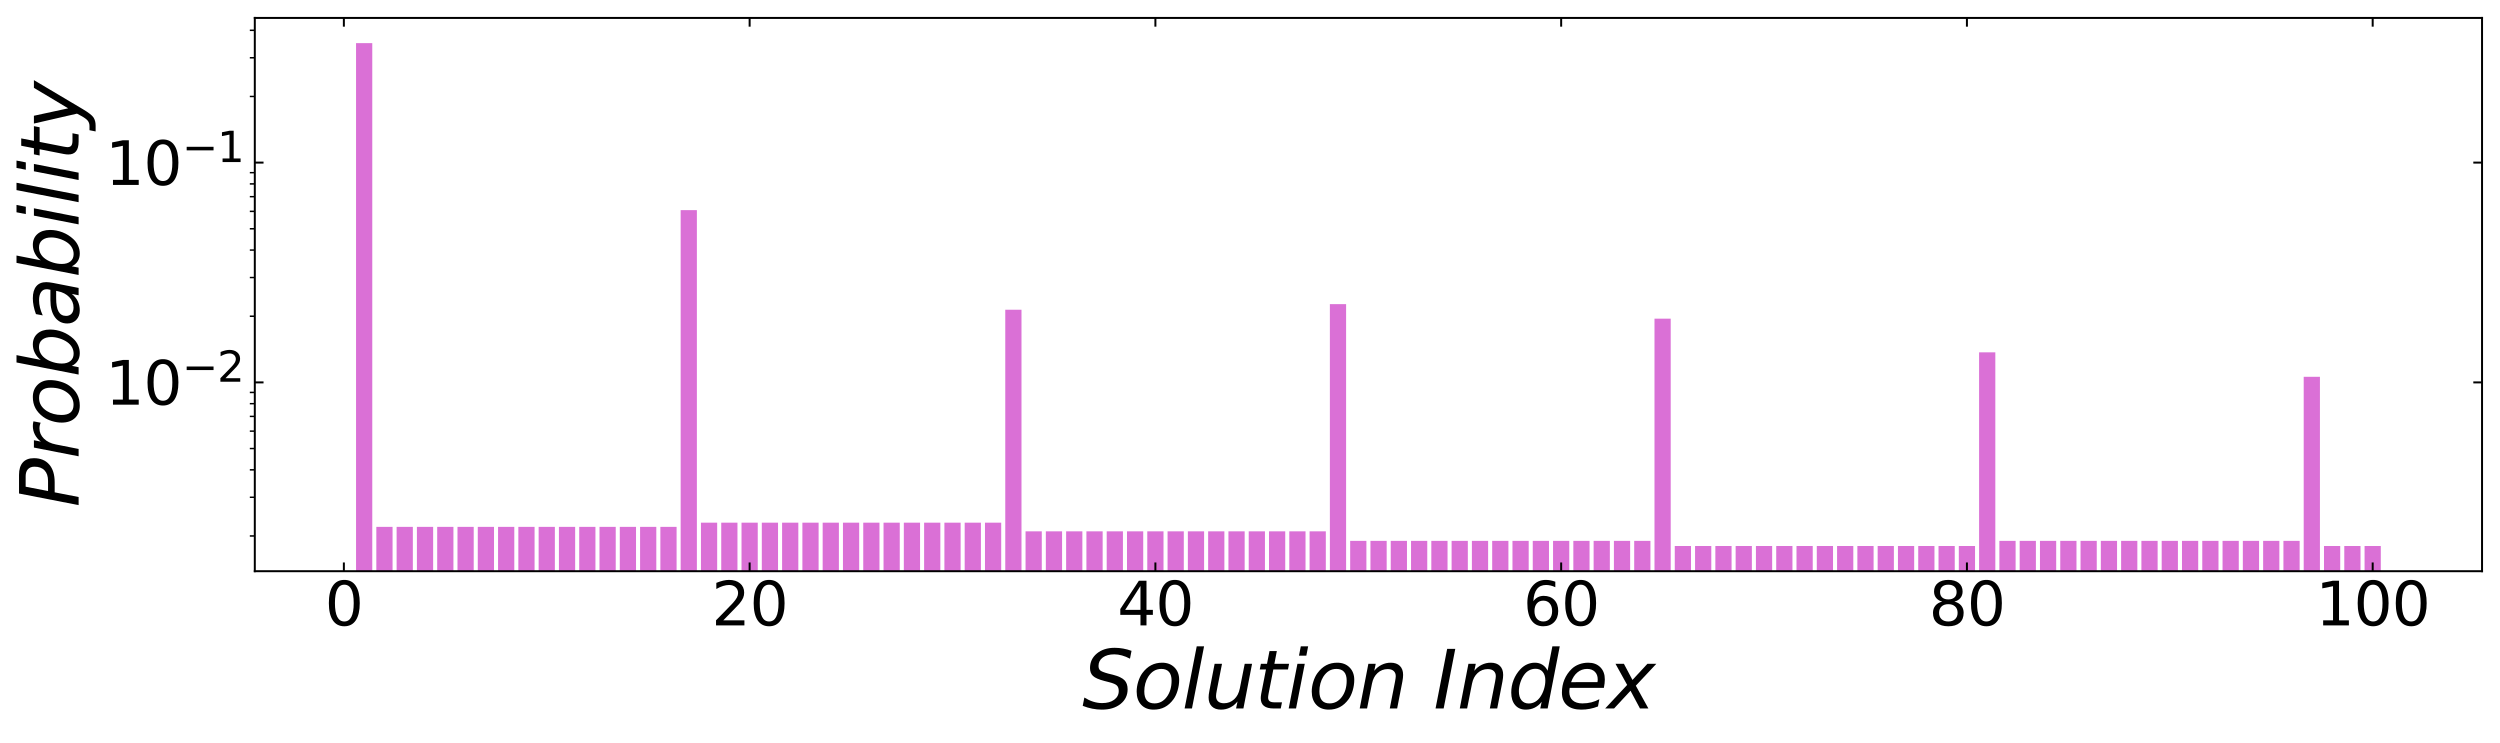 <?xml version="1.0" encoding="utf-8" standalone="no"?>
<!DOCTYPE svg PUBLIC "-//W3C//DTD SVG 1.1//EN"
  "http://www.w3.org/Graphics/SVG/1.1/DTD/svg11.dtd">
<svg xmlns:xlink="http://www.w3.org/1999/xlink" width="1002.14pt" height="297.858pt" viewBox="0 0 1002.14 297.858" xmlns="http://www.w3.org/2000/svg" version="1.1">
 <defs>
  <style type="text/css">*{stroke-linejoin: round; stroke-linecap: butt}</style>
 </defs>
 <g id="figure_1">
  <g id="patch_1">
   <path d="M 0 297.858 
L 1002.14 297.858 
L 1002.14 0 
L 0 0 
z
" style="fill: #ffffff"/>
  </g>
  <g id="axes_1">
   <g id="patch_2">
    <path d="M 102.14 228.96 
L 994.94 228.96 
L 994.94 7.2 
L 102.14 7.2 
z
" style="fill: #ffffff"/>
   </g>
   <g id="patch_3">
    <path d="M 142.722 88067.911 
L 149.228 88067.911 
L 149.228 17.28 
L 142.722 17.28 
z
" clip-path="url(#p0e037f16b0)" style="fill: #da70d6"/>
   </g>
   <g id="patch_4">
    <path d="M 150.854 88067.911 
L 157.361 88067.911 
L 157.361 211.203 
L 150.854 211.203 
z
" clip-path="url(#p0e037f16b0)" style="fill: #da70d6"/>
   </g>
   <g id="patch_5">
    <path d="M 158.987 88067.911 
L 165.493 88067.911 
L 165.493 211.203 
L 158.987 211.203 
z
" clip-path="url(#p0e037f16b0)" style="fill: #da70d6"/>
   </g>
   <g id="patch_6">
    <path d="M 167.12 88067.911 
L 173.626 88067.911 
L 173.626 211.203 
L 167.12 211.203 
z
" clip-path="url(#p0e037f16b0)" style="fill: #da70d6"/>
   </g>
   <g id="patch_7">
    <path d="M 175.252 88067.911 
L 181.758 88067.911 
L 181.758 211.203 
L 175.252 211.203 
z
" clip-path="url(#p0e037f16b0)" style="fill: #da70d6"/>
   </g>
   <g id="patch_8">
    <path d="M 183.385 88067.911 
L 189.891 88067.911 
L 189.891 211.203 
L 183.385 211.203 
z
" clip-path="url(#p0e037f16b0)" style="fill: #da70d6"/>
   </g>
   <g id="patch_9">
    <path d="M 191.518 88067.911 
L 198.024 88067.911 
L 198.024 211.203 
L 191.518 211.203 
z
" clip-path="url(#p0e037f16b0)" style="fill: #da70d6"/>
   </g>
   <g id="patch_10">
    <path d="M 199.65 88067.911 
L 206.156 88067.911 
L 206.156 211.203 
L 199.65 211.203 
z
" clip-path="url(#p0e037f16b0)" style="fill: #da70d6"/>
   </g>
   <g id="patch_11">
    <path d="M 207.783 88067.911 
L 214.289 88067.911 
L 214.289 211.203 
L 207.783 211.203 
z
" clip-path="url(#p0e037f16b0)" style="fill: #da70d6"/>
   </g>
   <g id="patch_12">
    <path d="M 215.915 88067.911 
L 222.422 88067.911 
L 222.422 211.203 
L 215.915 211.203 
z
" clip-path="url(#p0e037f16b0)" style="fill: #da70d6"/>
   </g>
   <g id="patch_13">
    <path d="M 224.048 88067.911 
L 230.554 88067.911 
L 230.554 211.203 
L 224.048 211.203 
z
" clip-path="url(#p0e037f16b0)" style="fill: #da70d6"/>
   </g>
   <g id="patch_14">
    <path d="M 232.181 88067.911 
L 238.687 88067.911 
L 238.687 211.203 
L 232.181 211.203 
z
" clip-path="url(#p0e037f16b0)" style="fill: #da70d6"/>
   </g>
   <g id="patch_15">
    <path d="M 240.313 88067.911 
L 246.819 88067.911 
L 246.819 211.203 
L 240.313 211.203 
z
" clip-path="url(#p0e037f16b0)" style="fill: #da70d6"/>
   </g>
   <g id="patch_16">
    <path d="M 248.446 88067.911 
L 254.952 88067.911 
L 254.952 211.203 
L 248.446 211.203 
z
" clip-path="url(#p0e037f16b0)" style="fill: #da70d6"/>
   </g>
   <g id="patch_17">
    <path d="M 256.579 88067.911 
L 263.085 88067.911 
L 263.085 211.203 
L 256.579 211.203 
z
" clip-path="url(#p0e037f16b0)" style="fill: #da70d6"/>
   </g>
   <g id="patch_18">
    <path d="M 264.711 88067.911 
L 271.217 88067.911 
L 271.217 211.203 
L 264.711 211.203 
z
" clip-path="url(#p0e037f16b0)" style="fill: #da70d6"/>
   </g>
   <g id="patch_19">
    <path d="M 272.844 88067.911 
L 279.35 88067.911 
L 279.35 84.222 
L 272.844 84.222 
z
" clip-path="url(#p0e037f16b0)" style="fill: #da70d6"/>
   </g>
   <g id="patch_20">
    <path d="M 280.977 88067.911 
L 287.483 88067.911 
L 287.483 209.502 
L 280.977 209.502 
z
" clip-path="url(#p0e037f16b0)" style="fill: #da70d6"/>
   </g>
   <g id="patch_21">
    <path d="M 289.109 88067.911 
L 295.615 88067.911 
L 295.615 209.502 
L 289.109 209.502 
z
" clip-path="url(#p0e037f16b0)" style="fill: #da70d6"/>
   </g>
   <g id="patch_22">
    <path d="M 297.242 88067.911 
L 303.748 88067.911 
L 303.748 209.502 
L 297.242 209.502 
z
" clip-path="url(#p0e037f16b0)" style="fill: #da70d6"/>
   </g>
   <g id="patch_23">
    <path d="M 305.374 88067.911 
L 311.88 88067.911 
L 311.88 209.502 
L 305.374 209.502 
z
" clip-path="url(#p0e037f16b0)" style="fill: #da70d6"/>
   </g>
   <g id="patch_24">
    <path d="M 313.507 88067.911 
L 320.013 88067.911 
L 320.013 209.502 
L 313.507 209.502 
z
" clip-path="url(#p0e037f16b0)" style="fill: #da70d6"/>
   </g>
   <g id="patch_25">
    <path d="M 321.64 88067.911 
L 328.146 88067.911 
L 328.146 209.502 
L 321.64 209.502 
z
" clip-path="url(#p0e037f16b0)" style="fill: #da70d6"/>
   </g>
   <g id="patch_26">
    <path d="M 329.772 88067.911 
L 336.278 88067.911 
L 336.278 209.502 
L 329.772 209.502 
z
" clip-path="url(#p0e037f16b0)" style="fill: #da70d6"/>
   </g>
   <g id="patch_27">
    <path d="M 337.905 88067.911 
L 344.411 88067.911 
L 344.411 209.502 
L 337.905 209.502 
z
" clip-path="url(#p0e037f16b0)" style="fill: #da70d6"/>
   </g>
   <g id="patch_28">
    <path d="M 346.038 88067.911 
L 352.544 88067.911 
L 352.544 209.502 
L 346.038 209.502 
z
" clip-path="url(#p0e037f16b0)" style="fill: #da70d6"/>
   </g>
   <g id="patch_29">
    <path d="M 354.17 88067.911 
L 360.676 88067.911 
L 360.676 209.502 
L 354.17 209.502 
z
" clip-path="url(#p0e037f16b0)" style="fill: #da70d6"/>
   </g>
   <g id="patch_30">
    <path d="M 362.303 88067.911 
L 368.809 88067.911 
L 368.809 209.502 
L 362.303 209.502 
z
" clip-path="url(#p0e037f16b0)" style="fill: #da70d6"/>
   </g>
   <g id="patch_31">
    <path d="M 370.435 88067.911 
L 376.942 88067.911 
L 376.942 209.502 
L 370.435 209.502 
z
" clip-path="url(#p0e037f16b0)" style="fill: #da70d6"/>
   </g>
   <g id="patch_32">
    <path d="M 378.568 88067.911 
L 385.074 88067.911 
L 385.074 209.502 
L 378.568 209.502 
z
" clip-path="url(#p0e037f16b0)" style="fill: #da70d6"/>
   </g>
   <g id="patch_33">
    <path d="M 386.701 88067.911 
L 393.207 88067.911 
L 393.207 209.502 
L 386.701 209.502 
z
" clip-path="url(#p0e037f16b0)" style="fill: #da70d6"/>
   </g>
   <g id="patch_34">
    <path d="M 394.833 88067.911 
L 401.339 88067.911 
L 401.339 209.502 
L 394.833 209.502 
z
" clip-path="url(#p0e037f16b0)" style="fill: #da70d6"/>
   </g>
   <g id="patch_35">
    <path d="M 402.966 88067.911 
L 409.472 88067.911 
L 409.472 124.17 
L 402.966 124.17 
z
" clip-path="url(#p0e037f16b0)" style="fill: #da70d6"/>
   </g>
   <g id="patch_36">
    <path d="M 411.099 88067.911 
L 417.605 88067.911 
L 417.605 212.983 
L 411.099 212.983 
z
" clip-path="url(#p0e037f16b0)" style="fill: #da70d6"/>
   </g>
   <g id="patch_37">
    <path d="M 419.231 88067.911 
L 425.737 88067.911 
L 425.737 212.983 
L 419.231 212.983 
z
" clip-path="url(#p0e037f16b0)" style="fill: #da70d6"/>
   </g>
   <g id="patch_38">
    <path d="M 427.364 88067.911 
L 433.87 88067.911 
L 433.87 212.983 
L 427.364 212.983 
z
" clip-path="url(#p0e037f16b0)" style="fill: #da70d6"/>
   </g>
   <g id="patch_39">
    <path d="M 435.496 88067.911 
L 442.003 88067.911 
L 442.003 212.983 
L 435.496 212.983 
z
" clip-path="url(#p0e037f16b0)" style="fill: #da70d6"/>
   </g>
   <g id="patch_40">
    <path d="M 443.629 88067.911 
L 450.135 88067.911 
L 450.135 212.983 
L 443.629 212.983 
z
" clip-path="url(#p0e037f16b0)" style="fill: #da70d6"/>
   </g>
   <g id="patch_41">
    <path d="M 451.762 88067.911 
L 458.268 88067.911 
L 458.268 212.983 
L 451.762 212.983 
z
" clip-path="url(#p0e037f16b0)" style="fill: #da70d6"/>
   </g>
   <g id="patch_42">
    <path d="M 459.894 88067.911 
L 466.4 88067.911 
L 466.4 212.983 
L 459.894 212.983 
z
" clip-path="url(#p0e037f16b0)" style="fill: #da70d6"/>
   </g>
   <g id="patch_43">
    <path d="M 468.027 88067.911 
L 474.533 88067.911 
L 474.533 212.983 
L 468.027 212.983 
z
" clip-path="url(#p0e037f16b0)" style="fill: #da70d6"/>
   </g>
   <g id="patch_44">
    <path d="M 476.16 88067.911 
L 482.666 88067.911 
L 482.666 212.983 
L 476.16 212.983 
z
" clip-path="url(#p0e037f16b0)" style="fill: #da70d6"/>
   </g>
   <g id="patch_45">
    <path d="M 484.292 88067.911 
L 490.798 88067.911 
L 490.798 212.983 
L 484.292 212.983 
z
" clip-path="url(#p0e037f16b0)" style="fill: #da70d6"/>
   </g>
   <g id="patch_46">
    <path d="M 492.425 88067.911 
L 498.931 88067.911 
L 498.931 212.983 
L 492.425 212.983 
z
" clip-path="url(#p0e037f16b0)" style="fill: #da70d6"/>
   </g>
   <g id="patch_47">
    <path d="M 500.557 88067.911 
L 507.064 88067.911 
L 507.064 212.983 
L 500.557 212.983 
z
" clip-path="url(#p0e037f16b0)" style="fill: #da70d6"/>
   </g>
   <g id="patch_48">
    <path d="M 508.69 88067.911 
L 515.196 88067.911 
L 515.196 212.983 
L 508.69 212.983 
z
" clip-path="url(#p0e037f16b0)" style="fill: #da70d6"/>
   </g>
   <g id="patch_49">
    <path d="M 516.823 88067.911 
L 523.329 88067.911 
L 523.329 212.983 
L 516.823 212.983 
z
" clip-path="url(#p0e037f16b0)" style="fill: #da70d6"/>
   </g>
   <g id="patch_50">
    <path d="M 524.955 88067.911 
L 531.461 88067.911 
L 531.461 212.983 
L 524.955 212.983 
z
" clip-path="url(#p0e037f16b0)" style="fill: #da70d6"/>
   </g>
   <g id="patch_51">
    <path d="M 533.088 88067.911 
L 539.594 88067.911 
L 539.594 121.914 
L 533.088 121.914 
z
" clip-path="url(#p0e037f16b0)" style="fill: #da70d6"/>
   </g>
   <g id="patch_52">
    <path d="M 541.221 88067.911 
L 547.727 88067.911 
L 547.727 216.812 
L 541.221 216.812 
z
" clip-path="url(#p0e037f16b0)" style="fill: #da70d6"/>
   </g>
   <g id="patch_53">
    <path d="M 549.353 88067.911 
L 555.859 88067.911 
L 555.859 216.812 
L 549.353 216.812 
z
" clip-path="url(#p0e037f16b0)" style="fill: #da70d6"/>
   </g>
   <g id="patch_54">
    <path d="M 557.486 88067.911 
L 563.992 88067.911 
L 563.992 216.812 
L 557.486 216.812 
z
" clip-path="url(#p0e037f16b0)" style="fill: #da70d6"/>
   </g>
   <g id="patch_55">
    <path d="M 565.619 88067.911 
L 572.125 88067.911 
L 572.125 216.812 
L 565.619 216.812 
z
" clip-path="url(#p0e037f16b0)" style="fill: #da70d6"/>
   </g>
   <g id="patch_56">
    <path d="M 573.751 88067.911 
L 580.257 88067.911 
L 580.257 216.812 
L 573.751 216.812 
z
" clip-path="url(#p0e037f16b0)" style="fill: #da70d6"/>
   </g>
   <g id="patch_57">
    <path d="M 581.884 88067.911 
L 588.39 88067.911 
L 588.39 216.812 
L 581.884 216.812 
z
" clip-path="url(#p0e037f16b0)" style="fill: #da70d6"/>
   </g>
   <g id="patch_58">
    <path d="M 590.016 88067.911 
L 596.523 88067.911 
L 596.523 216.812 
L 590.016 216.812 
z
" clip-path="url(#p0e037f16b0)" style="fill: #da70d6"/>
   </g>
   <g id="patch_59">
    <path d="M 598.149 88067.911 
L 604.655 88067.911 
L 604.655 216.812 
L 598.149 216.812 
z
" clip-path="url(#p0e037f16b0)" style="fill: #da70d6"/>
   </g>
   <g id="patch_60">
    <path d="M 606.282 88067.911 
L 612.788 88067.911 
L 612.788 216.812 
L 606.282 216.812 
z
" clip-path="url(#p0e037f16b0)" style="fill: #da70d6"/>
   </g>
   <g id="patch_61">
    <path d="M 614.414 88067.911 
L 620.92 88067.911 
L 620.92 216.812 
L 614.414 216.812 
z
" clip-path="url(#p0e037f16b0)" style="fill: #da70d6"/>
   </g>
   <g id="patch_62">
    <path d="M 622.547 88067.911 
L 629.053 88067.911 
L 629.053 216.812 
L 622.547 216.812 
z
" clip-path="url(#p0e037f16b0)" style="fill: #da70d6"/>
   </g>
   <g id="patch_63">
    <path d="M 630.68 88067.911 
L 637.186 88067.911 
L 637.186 216.812 
L 630.68 216.812 
z
" clip-path="url(#p0e037f16b0)" style="fill: #da70d6"/>
   </g>
   <g id="patch_64">
    <path d="M 638.812 88067.911 
L 645.318 88067.911 
L 645.318 216.812 
L 638.812 216.812 
z
" clip-path="url(#p0e037f16b0)" style="fill: #da70d6"/>
   </g>
   <g id="patch_65">
    <path d="M 646.945 88067.911 
L 653.451 88067.911 
L 653.451 216.812 
L 646.945 216.812 
z
" clip-path="url(#p0e037f16b0)" style="fill: #da70d6"/>
   </g>
   <g id="patch_66">
    <path d="M 655.077 88067.911 
L 661.584 88067.911 
L 661.584 216.812 
L 655.077 216.812 
z
" clip-path="url(#p0e037f16b0)" style="fill: #da70d6"/>
   </g>
   <g id="patch_67">
    <path d="M 663.21 88067.911 
L 669.716 88067.911 
L 669.716 127.727 
L 663.21 127.727 
z
" clip-path="url(#p0e037f16b0)" style="fill: #da70d6"/>
   </g>
   <g id="patch_68">
    <path d="M 671.343 88067.911 
L 677.849 88067.911 
L 677.849 218.88 
L 671.343 218.88 
z
" clip-path="url(#p0e037f16b0)" style="fill: #da70d6"/>
   </g>
   <g id="patch_69">
    <path d="M 679.475 88067.911 
L 685.981 88067.911 
L 685.981 218.88 
L 679.475 218.88 
z
" clip-path="url(#p0e037f16b0)" style="fill: #da70d6"/>
   </g>
   <g id="patch_70">
    <path d="M 687.608 88067.911 
L 694.114 88067.911 
L 694.114 218.88 
L 687.608 218.88 
z
" clip-path="url(#p0e037f16b0)" style="fill: #da70d6"/>
   </g>
   <g id="patch_71">
    <path d="M 695.741 88067.911 
L 702.247 88067.911 
L 702.247 218.88 
L 695.741 218.88 
z
" clip-path="url(#p0e037f16b0)" style="fill: #da70d6"/>
   </g>
   <g id="patch_72">
    <path d="M 703.873 88067.911 
L 710.379 88067.911 
L 710.379 218.88 
L 703.873 218.88 
z
" clip-path="url(#p0e037f16b0)" style="fill: #da70d6"/>
   </g>
   <g id="patch_73">
    <path d="M 712.006 88067.911 
L 718.512 88067.911 
L 718.512 218.88 
L 712.006 218.88 
z
" clip-path="url(#p0e037f16b0)" style="fill: #da70d6"/>
   </g>
   <g id="patch_74">
    <path d="M 720.138 88067.911 
L 726.645 88067.911 
L 726.645 218.88 
L 720.138 218.88 
z
" clip-path="url(#p0e037f16b0)" style="fill: #da70d6"/>
   </g>
   <g id="patch_75">
    <path d="M 728.271 88067.911 
L 734.777 88067.911 
L 734.777 218.88 
L 728.271 218.88 
z
" clip-path="url(#p0e037f16b0)" style="fill: #da70d6"/>
   </g>
   <g id="patch_76">
    <path d="M 736.404 88067.911 
L 742.91 88067.911 
L 742.91 218.88 
L 736.404 218.88 
z
" clip-path="url(#p0e037f16b0)" style="fill: #da70d6"/>
   </g>
   <g id="patch_77">
    <path d="M 744.536 88067.911 
L 751.042 88067.911 
L 751.042 218.88 
L 744.536 218.88 
z
" clip-path="url(#p0e037f16b0)" style="fill: #da70d6"/>
   </g>
   <g id="patch_78">
    <path d="M 752.669 88067.911 
L 759.175 88067.911 
L 759.175 218.88 
L 752.669 218.88 
z
" clip-path="url(#p0e037f16b0)" style="fill: #da70d6"/>
   </g>
   <g id="patch_79">
    <path d="M 760.802 88067.911 
L 767.308 88067.911 
L 767.308 218.88 
L 760.802 218.88 
z
" clip-path="url(#p0e037f16b0)" style="fill: #da70d6"/>
   </g>
   <g id="patch_80">
    <path d="M 768.934 88067.911 
L 775.44 88067.911 
L 775.44 218.88 
L 768.934 218.88 
z
" clip-path="url(#p0e037f16b0)" style="fill: #da70d6"/>
   </g>
   <g id="patch_81">
    <path d="M 777.067 88067.911 
L 783.573 88067.911 
L 783.573 218.88 
L 777.067 218.88 
z
" clip-path="url(#p0e037f16b0)" style="fill: #da70d6"/>
   </g>
   <g id="patch_82">
    <path d="M 785.2 88067.911 
L 791.706 88067.911 
L 791.706 218.88 
L 785.2 218.88 
z
" clip-path="url(#p0e037f16b0)" style="fill: #da70d6"/>
   </g>
   <g id="patch_83">
    <path d="M 793.332 88067.911 
L 799.838 88067.911 
L 799.838 141.233 
L 793.332 141.233 
z
" clip-path="url(#p0e037f16b0)" style="fill: #da70d6"/>
   </g>
   <g id="patch_84">
    <path d="M 801.465 88067.911 
L 807.971 88067.911 
L 807.971 216.812 
L 801.465 216.812 
z
" clip-path="url(#p0e037f16b0)" style="fill: #da70d6"/>
   </g>
   <g id="patch_85">
    <path d="M 809.597 88067.911 
L 816.103 88067.911 
L 816.103 216.812 
L 809.597 216.812 
z
" clip-path="url(#p0e037f16b0)" style="fill: #da70d6"/>
   </g>
   <g id="patch_86">
    <path d="M 817.73 88067.911 
L 824.236 88067.911 
L 824.236 216.812 
L 817.73 216.812 
z
" clip-path="url(#p0e037f16b0)" style="fill: #da70d6"/>
   </g>
   <g id="patch_87">
    <path d="M 825.863 88067.911 
L 832.369 88067.911 
L 832.369 216.812 
L 825.863 216.812 
z
" clip-path="url(#p0e037f16b0)" style="fill: #da70d6"/>
   </g>
   <g id="patch_88">
    <path d="M 833.995 88067.911 
L 840.501 88067.911 
L 840.501 216.812 
L 833.995 216.812 
z
" clip-path="url(#p0e037f16b0)" style="fill: #da70d6"/>
   </g>
   <g id="patch_89">
    <path d="M 842.128 88067.911 
L 848.634 88067.911 
L 848.634 216.812 
L 842.128 216.812 
z
" clip-path="url(#p0e037f16b0)" style="fill: #da70d6"/>
   </g>
   <g id="patch_90">
    <path d="M 850.261 88067.911 
L 856.767 88067.911 
L 856.767 216.812 
L 850.261 216.812 
z
" clip-path="url(#p0e037f16b0)" style="fill: #da70d6"/>
   </g>
   <g id="patch_91">
    <path d="M 858.393 88067.911 
L 864.899 88067.911 
L 864.899 216.812 
L 858.393 216.812 
z
" clip-path="url(#p0e037f16b0)" style="fill: #da70d6"/>
   </g>
   <g id="patch_92">
    <path d="M 866.526 88067.911 
L 873.032 88067.911 
L 873.032 216.812 
L 866.526 216.812 
z
" clip-path="url(#p0e037f16b0)" style="fill: #da70d6"/>
   </g>
   <g id="patch_93">
    <path d="M 874.658 88067.911 
L 881.165 88067.911 
L 881.165 216.812 
L 874.658 216.812 
z
" clip-path="url(#p0e037f16b0)" style="fill: #da70d6"/>
   </g>
   <g id="patch_94">
    <path d="M 882.791 88067.911 
L 889.297 88067.911 
L 889.297 216.812 
L 882.791 216.812 
z
" clip-path="url(#p0e037f16b0)" style="fill: #da70d6"/>
   </g>
   <g id="patch_95">
    <path d="M 890.924 88067.911 
L 897.43 88067.911 
L 897.43 216.812 
L 890.924 216.812 
z
" clip-path="url(#p0e037f16b0)" style="fill: #da70d6"/>
   </g>
   <g id="patch_96">
    <path d="M 899.056 88067.911 
L 905.562 88067.911 
L 905.562 216.812 
L 899.056 216.812 
z
" clip-path="url(#p0e037f16b0)" style="fill: #da70d6"/>
   </g>
   <g id="patch_97">
    <path d="M 907.189 88067.911 
L 913.695 88067.911 
L 913.695 216.812 
L 907.189 216.812 
z
" clip-path="url(#p0e037f16b0)" style="fill: #da70d6"/>
   </g>
   <g id="patch_98">
    <path d="M 915.322 88067.911 
L 921.828 88067.911 
L 921.828 216.812 
L 915.322 216.812 
z
" clip-path="url(#p0e037f16b0)" style="fill: #da70d6"/>
   </g>
   <g id="patch_99">
    <path d="M 923.454 88067.911 
L 929.96 88067.911 
L 929.96 151.047 
L 923.454 151.047 
z
" clip-path="url(#p0e037f16b0)" style="fill: #da70d6"/>
   </g>
   <g id="patch_100">
    <path d="M 931.587 88067.911 
L 938.093 88067.911 
L 938.093 218.88 
L 931.587 218.88 
z
" clip-path="url(#p0e037f16b0)" style="fill: #da70d6"/>
   </g>
   <g id="patch_101">
    <path d="M 939.719 88067.911 
L 946.226 88067.911 
L 946.226 218.88 
L 939.719 218.88 
z
" clip-path="url(#p0e037f16b0)" style="fill: #da70d6"/>
   </g>
   <g id="patch_102">
    <path d="M 947.852 88067.911 
L 954.358 88067.911 
L 954.358 218.88 
L 947.852 218.88 
z
" clip-path="url(#p0e037f16b0)" style="fill: #da70d6"/>
   </g>
   <g id="matplotlib.axis_1">
    <g id="xtick_1">
     <g id="line2d_1">
      <defs>
       <path id="mcaf6c1475f" d="M 0 0 
L 0 -3.5 
" style="stroke: #000000; stroke-width: 0.8"/>
      </defs>
      <g>
       <use xlink:href="#mcaf6c1475f" x="137.842" y="228.96" style="stroke: #000000; stroke-width: 0.8"/>
      </g>
     </g>
     <g id="line2d_2">
      <defs>
       <path id="m96d5ceb049" d="M 0 0 
L 0 3.5 
" style="stroke: #000000; stroke-width: 0.8"/>
      </defs>
      <g>
       <use xlink:href="#m96d5ceb049" x="137.842" y="7.2" style="stroke: #000000; stroke-width: 0.8"/>
      </g>
     </g>
     <g id="text_1">
      <!-- 0 -->
      <g transform="translate(130.207 250.696)scale(0.24 -0.24)">
       <defs>
        <path id="DejaVuSans-30" d="M 2034 4250 
Q 1547 4250 1301 3770 
Q 1056 3291 1056 2328 
Q 1056 1369 1301 889 
Q 1547 409 2034 409 
Q 2525 409 2770 889 
Q 3016 1369 3016 2328 
Q 3016 3291 2770 3770 
Q 2525 4250 2034 4250 
z
M 2034 4750 
Q 2819 4750 3233 4129 
Q 3647 3509 3647 2328 
Q 3647 1150 3233 529 
Q 2819 -91 2034 -91 
Q 1250 -91 836 529 
Q 422 1150 422 2328 
Q 422 3509 836 4129 
Q 1250 4750 2034 4750 
z
" transform="scale(0.016)"/>
       </defs>
       <use xlink:href="#DejaVuSans-30"/>
      </g>
     </g>
    </g>
    <g id="xtick_2">
     <g id="line2d_3">
      <g>
       <use xlink:href="#mcaf6c1475f" x="300.495" y="228.96" style="stroke: #000000; stroke-width: 0.8"/>
      </g>
     </g>
     <g id="line2d_4">
      <g>
       <use xlink:href="#m96d5ceb049" x="300.495" y="7.2" style="stroke: #000000; stroke-width: 0.8"/>
      </g>
     </g>
     <g id="text_2">
      <!-- 20 -->
      <g transform="translate(285.225 250.696)scale(0.24 -0.24)">
       <defs>
        <path id="DejaVuSans-32" d="M 1228 531 
L 3431 531 
L 3431 0 
L 469 0 
L 469 531 
Q 828 903 1448 1529 
Q 2069 2156 2228 2338 
Q 2531 2678 2651 2914 
Q 2772 3150 2772 3378 
Q 2772 3750 2511 3984 
Q 2250 4219 1831 4219 
Q 1534 4219 1204 4116 
Q 875 4013 500 3803 
L 500 4441 
Q 881 4594 1212 4672 
Q 1544 4750 1819 4750 
Q 2544 4750 2975 4387 
Q 3406 4025 3406 3419 
Q 3406 3131 3298 2873 
Q 3191 2616 2906 2266 
Q 2828 2175 2409 1742 
Q 1991 1309 1228 531 
z
" transform="scale(0.016)"/>
       </defs>
       <use xlink:href="#DejaVuSans-32"/>
       <use xlink:href="#DejaVuSans-30" x="63.623"/>
      </g>
     </g>
    </g>
    <g id="xtick_3">
     <g id="line2d_5">
      <g>
       <use xlink:href="#mcaf6c1475f" x="463.147" y="228.96" style="stroke: #000000; stroke-width: 0.8"/>
      </g>
     </g>
     <g id="line2d_6">
      <g>
       <use xlink:href="#m96d5ceb049" x="463.147" y="7.2" style="stroke: #000000; stroke-width: 0.8"/>
      </g>
     </g>
     <g id="text_3">
      <!-- 40 -->
      <g transform="translate(447.877 250.696)scale(0.24 -0.24)">
       <defs>
        <path id="DejaVuSans-34" d="M 2419 4116 
L 825 1625 
L 2419 1625 
L 2419 4116 
z
M 2253 4666 
L 3047 4666 
L 3047 1625 
L 3713 1625 
L 3713 1100 
L 3047 1100 
L 3047 0 
L 2419 0 
L 2419 1100 
L 313 1100 
L 313 1709 
L 2253 4666 
z
" transform="scale(0.016)"/>
       </defs>
       <use xlink:href="#DejaVuSans-34"/>
       <use xlink:href="#DejaVuSans-30" x="63.623"/>
      </g>
     </g>
    </g>
    <g id="xtick_4">
     <g id="line2d_7">
      <g>
       <use xlink:href="#mcaf6c1475f" x="625.8" y="228.96" style="stroke: #000000; stroke-width: 0.8"/>
      </g>
     </g>
     <g id="line2d_8">
      <g>
       <use xlink:href="#m96d5ceb049" x="625.8" y="7.2" style="stroke: #000000; stroke-width: 0.8"/>
      </g>
     </g>
     <g id="text_4">
      <!-- 60 -->
      <g transform="translate(610.53 250.696)scale(0.24 -0.24)">
       <defs>
        <path id="DejaVuSans-36" d="M 2113 2584 
Q 1688 2584 1439 2293 
Q 1191 2003 1191 1497 
Q 1191 994 1439 701 
Q 1688 409 2113 409 
Q 2538 409 2786 701 
Q 3034 994 3034 1497 
Q 3034 2003 2786 2293 
Q 2538 2584 2113 2584 
z
M 3366 4563 
L 3366 3988 
Q 3128 4100 2886 4159 
Q 2644 4219 2406 4219 
Q 1781 4219 1451 3797 
Q 1122 3375 1075 2522 
Q 1259 2794 1537 2939 
Q 1816 3084 2150 3084 
Q 2853 3084 3261 2657 
Q 3669 2231 3669 1497 
Q 3669 778 3244 343 
Q 2819 -91 2113 -91 
Q 1303 -91 875 529 
Q 447 1150 447 2328 
Q 447 3434 972 4092 
Q 1497 4750 2381 4750 
Q 2619 4750 2861 4703 
Q 3103 4656 3366 4563 
z
" transform="scale(0.016)"/>
       </defs>
       <use xlink:href="#DejaVuSans-36"/>
       <use xlink:href="#DejaVuSans-30" x="63.623"/>
      </g>
     </g>
    </g>
    <g id="xtick_5">
     <g id="line2d_9">
      <g>
       <use xlink:href="#mcaf6c1475f" x="788.453" y="228.96" style="stroke: #000000; stroke-width: 0.8"/>
      </g>
     </g>
     <g id="line2d_10">
      <g>
       <use xlink:href="#m96d5ceb049" x="788.453" y="7.2" style="stroke: #000000; stroke-width: 0.8"/>
      </g>
     </g>
     <g id="text_5">
      <!-- 80 -->
      <g transform="translate(773.183 250.696)scale(0.24 -0.24)">
       <defs>
        <path id="DejaVuSans-38" d="M 2034 2216 
Q 1584 2216 1326 1975 
Q 1069 1734 1069 1313 
Q 1069 891 1326 650 
Q 1584 409 2034 409 
Q 2484 409 2743 651 
Q 3003 894 3003 1313 
Q 3003 1734 2745 1975 
Q 2488 2216 2034 2216 
z
M 1403 2484 
Q 997 2584 770 2862 
Q 544 3141 544 3541 
Q 544 4100 942 4425 
Q 1341 4750 2034 4750 
Q 2731 4750 3128 4425 
Q 3525 4100 3525 3541 
Q 3525 3141 3298 2862 
Q 3072 2584 2669 2484 
Q 3125 2378 3379 2068 
Q 3634 1759 3634 1313 
Q 3634 634 3220 271 
Q 2806 -91 2034 -91 
Q 1263 -91 848 271 
Q 434 634 434 1313 
Q 434 1759 690 2068 
Q 947 2378 1403 2484 
z
M 1172 3481 
Q 1172 3119 1398 2916 
Q 1625 2713 2034 2713 
Q 2441 2713 2670 2916 
Q 2900 3119 2900 3481 
Q 2900 3844 2670 4047 
Q 2441 4250 2034 4250 
Q 1625 4250 1398 4047 
Q 1172 3844 1172 3481 
z
" transform="scale(0.016)"/>
       </defs>
       <use xlink:href="#DejaVuSans-38"/>
       <use xlink:href="#DejaVuSans-30" x="63.623"/>
      </g>
     </g>
    </g>
    <g id="xtick_6">
     <g id="line2d_11">
      <g>
       <use xlink:href="#mcaf6c1475f" x="951.105" y="228.96" style="stroke: #000000; stroke-width: 0.8"/>
      </g>
     </g>
     <g id="line2d_12">
      <g>
       <use xlink:href="#m96d5ceb049" x="951.105" y="7.2" style="stroke: #000000; stroke-width: 0.8"/>
      </g>
     </g>
     <g id="text_6">
      <!-- 100 -->
      <g transform="translate(928.2 250.696)scale(0.24 -0.24)">
       <defs>
        <path id="DejaVuSans-31" d="M 794 531 
L 1825 531 
L 1825 4091 
L 703 3866 
L 703 4441 
L 1819 4666 
L 2450 4666 
L 2450 531 
L 3481 531 
L 3481 0 
L 794 0 
L 794 531 
z
" transform="scale(0.016)"/>
       </defs>
       <use xlink:href="#DejaVuSans-31"/>
       <use xlink:href="#DejaVuSans-30" x="63.623"/>
       <use xlink:href="#DejaVuSans-30" x="127.246"/>
      </g>
     </g>
    </g>
    <g id="text_7">
     <!-- $Solution\ Index$ -->
     <g transform="translate(433.82 284.002)scale(0.32 -0.32)">
      <defs>
       <path id="DejaVuSans-Oblique-53" d="M 3859 4513 
L 3738 3897 
Q 3422 4066 3111 4152 
Q 2800 4238 2509 4238 
Q 1944 4238 1609 3991 
Q 1275 3744 1275 3334 
Q 1275 3109 1398 2989 
Q 1522 2869 2034 2731 
L 2413 2638 
Q 3053 2472 3303 2217 
Q 3553 1963 3553 1503 
Q 3553 797 2998 353 
Q 2444 -91 1538 -91 
Q 1166 -91 791 -17 
Q 416 56 38 206 
L 166 856 
Q 513 641 861 531 
Q 1209 422 1556 422 
Q 2147 422 2503 684 
Q 2859 947 2859 1369 
Q 2859 1650 2717 1795 
Q 2575 1941 2106 2059 
L 1728 2156 
Q 1081 2325 845 2545 
Q 609 2766 609 3163 
Q 609 3859 1145 4304 
Q 1681 4750 2541 4750 
Q 2875 4750 3203 4690 
Q 3531 4631 3859 4513 
z
" transform="scale(0.016)"/>
       <path id="DejaVuSans-Oblique-6f" d="M 1625 -91 
Q 1009 -91 651 289 
Q 294 669 294 1325 
Q 294 1706 417 2101 
Q 541 2497 738 2766 
Q 1047 3184 1428 3384 
Q 1809 3584 2291 3584 
Q 2888 3584 3255 3212 
Q 3622 2841 3622 2241 
Q 3622 1825 3500 1412 
Q 3378 1000 3181 728 
Q 2875 309 2494 109 
Q 2113 -91 1625 -91 
z
M 891 1344 
Q 891 869 1089 633 
Q 1288 397 1691 397 
Q 2269 397 2648 901 
Q 3028 1406 3028 2181 
Q 3028 2634 2825 2865 
Q 2622 3097 2228 3097 
Q 1903 3097 1650 2945 
Q 1397 2794 1197 2484 
Q 1050 2253 970 1956 
Q 891 1659 891 1344 
z
" transform="scale(0.016)"/>
       <path id="DejaVuSans-Oblique-6c" d="M 1172 4863 
L 1747 4863 
L 800 0 
L 225 0 
L 1172 4863 
z
" transform="scale(0.016)"/>
       <path id="DejaVuSans-Oblique-75" d="M 428 1388 
L 838 3500 
L 1416 3500 
L 1006 1409 
Q 975 1256 961 1147 
Q 947 1038 947 966 
Q 947 700 1109 554 
Q 1272 409 1569 409 
Q 2031 409 2368 721 
Q 2706 1034 2809 1563 
L 3194 3500 
L 3769 3500 
L 3091 0 
L 2516 0 
L 2631 550 
Q 2388 244 2052 76 
Q 1716 -91 1338 -91 
Q 878 -91 622 161 
Q 366 413 366 863 
Q 366 956 381 1097 
Q 397 1238 428 1388 
z
" transform="scale(0.016)"/>
       <path id="DejaVuSans-Oblique-74" d="M 2706 3500 
L 2619 3053 
L 1472 3053 
L 1100 1153 
Q 1081 1047 1072 975 
Q 1063 903 1063 863 
Q 1063 663 1183 572 
Q 1303 481 1569 481 
L 2150 481 
L 2053 0 
L 1503 0 
Q 991 0 739 200 
Q 488 400 488 806 
Q 488 878 497 964 
Q 506 1050 525 1153 
L 897 3053 
L 409 3053 
L 500 3500 
L 978 3500 
L 1172 4494 
L 1747 4494 
L 1556 3500 
L 2706 3500 
z
" transform="scale(0.016)"/>
       <path id="DejaVuSans-Oblique-69" d="M 1172 4863 
L 1747 4863 
L 1606 4134 
L 1031 4134 
L 1172 4863 
z
M 909 3500 
L 1484 3500 
L 800 0 
L 225 0 
L 909 3500 
z
" transform="scale(0.016)"/>
       <path id="DejaVuSans-Oblique-6e" d="M 3566 2113 
L 3156 0 
L 2578 0 
L 2988 2091 
Q 3016 2238 3031 2350 
Q 3047 2463 3047 2528 
Q 3047 2791 2881 2937 
Q 2716 3084 2419 3084 
Q 1956 3084 1622 2776 
Q 1288 2469 1184 1941 
L 800 0 
L 225 0 
L 903 3500 
L 1478 3500 
L 1363 2950 
Q 1603 3253 1940 3418 
Q 2278 3584 2650 3584 
Q 3113 3584 3367 3334 
Q 3622 3084 3622 2631 
Q 3622 2519 3608 2391 
Q 3594 2263 3566 2113 
z
" transform="scale(0.016)"/>
       <path id="DejaVuSans-Oblique-49" d="M 1081 4666 
L 1716 4666 
L 806 0 
L 172 0 
L 1081 4666 
z
" transform="scale(0.016)"/>
       <path id="DejaVuSans-Oblique-64" d="M 2675 525 
Q 2444 222 2128 65 
Q 1813 -91 1428 -91 
Q 903 -91 598 267 
Q 294 625 294 1247 
Q 294 1766 478 2236 
Q 663 2706 1013 3078 
Q 1244 3325 1534 3454 
Q 1825 3584 2144 3584 
Q 2481 3584 2739 3421 
Q 2997 3259 3138 2956 
L 3513 4863 
L 4091 4863 
L 3144 0 
L 2566 0 
L 2675 525 
z
M 891 1350 
Q 891 897 1095 644 
Q 1300 391 1663 391 
Q 1931 391 2161 520 
Q 2391 650 2566 903 
Q 2750 1166 2856 1509 
Q 2963 1853 2963 2188 
Q 2963 2622 2758 2865 
Q 2553 3109 2194 3109 
Q 1922 3109 1687 2981 
Q 1453 2853 1288 2613 
Q 1106 2353 998 2009 
Q 891 1666 891 1350 
z
" transform="scale(0.016)"/>
       <path id="DejaVuSans-Oblique-65" d="M 3078 2063 
Q 3088 2113 3092 2166 
Q 3097 2219 3097 2272 
Q 3097 2653 2873 2875 
Q 2650 3097 2266 3097 
Q 1838 3097 1509 2826 
Q 1181 2556 1013 2059 
L 3078 2063 
z
M 3578 1613 
L 903 1613 
Q 884 1494 878 1425 
Q 872 1356 872 1306 
Q 872 872 1139 634 
Q 1406 397 1894 397 
Q 2269 397 2603 481 
Q 2938 566 3225 728 
L 3116 159 
Q 2806 34 2476 -28 
Q 2147 -91 1806 -91 
Q 1078 -91 686 257 
Q 294 606 294 1247 
Q 294 1794 489 2264 
Q 684 2734 1063 3103 
Q 1306 3334 1642 3459 
Q 1978 3584 2356 3584 
Q 2950 3584 3301 3228 
Q 3653 2872 3653 2272 
Q 3653 2128 3634 1964 
Q 3616 1800 3578 1613 
z
" transform="scale(0.016)"/>
       <path id="DejaVuSans-Oblique-78" d="M 3841 3500 
L 2234 1784 
L 3219 0 
L 2559 0 
L 1819 1388 
L 531 0 
L -166 0 
L 1556 1844 
L 641 3500 
L 1300 3500 
L 1972 2234 
L 3144 3500 
L 3841 3500 
z
" transform="scale(0.016)"/>
      </defs>
      <use xlink:href="#DejaVuSans-Oblique-53" transform="translate(0 0.016)"/>
      <use xlink:href="#DejaVuSans-Oblique-6f" transform="translate(63.477 0.016)"/>
      <use xlink:href="#DejaVuSans-Oblique-6c" transform="translate(124.658 0.016)"/>
      <use xlink:href="#DejaVuSans-Oblique-75" transform="translate(152.441 0.016)"/>
      <use xlink:href="#DejaVuSans-Oblique-74" transform="translate(215.82 0.016)"/>
      <use xlink:href="#DejaVuSans-Oblique-69" transform="translate(255.029 0.016)"/>
      <use xlink:href="#DejaVuSans-Oblique-6f" transform="translate(282.812 0.016)"/>
      <use xlink:href="#DejaVuSans-Oblique-6e" transform="translate(343.994 0.016)"/>
      <use xlink:href="#DejaVuSans-Oblique-49" transform="translate(439.843 0.016)"/>
      <use xlink:href="#DejaVuSans-Oblique-6e" transform="translate(469.336 0.016)"/>
      <use xlink:href="#DejaVuSans-Oblique-64" transform="translate(532.715 0.016)"/>
      <use xlink:href="#DejaVuSans-Oblique-65" transform="translate(596.191 0.016)"/>
      <use xlink:href="#DejaVuSans-Oblique-78" transform="translate(657.715 0.016)"/>
     </g>
    </g>
   </g>
   <g id="matplotlib.axis_2">
    <g id="ytick_1">
     <g id="line2d_13">
      <defs>
       <path id="mae0c92d0a2" d="M 0 0 
L 3.5 0 
" style="stroke: #000000; stroke-width: 0.8"/>
      </defs>
      <g>
       <use xlink:href="#mae0c92d0a2" x="102.14" y="153.276" style="stroke: #000000; stroke-width: 0.8"/>
      </g>
     </g>
     <g id="line2d_14">
      <defs>
       <path id="m7a4a58095e" d="M 0 0 
L -3.5 0 
" style="stroke: #000000; stroke-width: 0.8"/>
      </defs>
      <g>
       <use xlink:href="#m7a4a58095e" x="994.94" y="153.276" style="stroke: #000000; stroke-width: 0.8"/>
      </g>
     </g>
     <g id="text_8">
      <!-- $\mathdefault{10^{-2}}$ -->
      <g transform="translate(42.24 162.394)scale(0.24 -0.24)">
       <defs>
        <path id="DejaVuSans-2212" d="M 678 2272 
L 4684 2272 
L 4684 1741 
L 678 1741 
L 678 2272 
z
" transform="scale(0.016)"/>
       </defs>
       <use xlink:href="#DejaVuSans-31" transform="translate(0 0.766)"/>
       <use xlink:href="#DejaVuSans-30" transform="translate(63.623 0.766)"/>
       <use xlink:href="#DejaVuSans-2212" transform="translate(128.203 39.047)scale(0.7)"/>
       <use xlink:href="#DejaVuSans-32" transform="translate(186.855 39.047)scale(0.7)"/>
      </g>
     </g>
    </g>
    <g id="ytick_2">
     <g id="line2d_15">
      <g>
       <use xlink:href="#mae0c92d0a2" x="102.14" y="65.186" style="stroke: #000000; stroke-width: 0.8"/>
      </g>
     </g>
     <g id="line2d_16">
      <g>
       <use xlink:href="#m7a4a58095e" x="994.94" y="65.186" style="stroke: #000000; stroke-width: 0.8"/>
      </g>
     </g>
     <g id="text_9">
      <!-- $\mathdefault{10^{-1}}$ -->
      <g transform="translate(42.24 74.304)scale(0.24 -0.24)">
       <use xlink:href="#DejaVuSans-31" transform="translate(0 0.684)"/>
       <use xlink:href="#DejaVuSans-30" transform="translate(63.623 0.684)"/>
       <use xlink:href="#DejaVuSans-2212" transform="translate(128.203 38.966)scale(0.7)"/>
       <use xlink:href="#DejaVuSans-31" transform="translate(186.855 38.966)scale(0.7)"/>
      </g>
     </g>
    </g>
    <g id="ytick_3">
     <g id="line2d_17">
      <defs>
       <path id="m1c615fa487" d="M 0 0 
L -2 0 
" style="stroke: #000000; stroke-width: 0.6"/>
      </defs>
      <g>
       <use xlink:href="#m1c615fa487" x="102.14" y="214.849" style="stroke: #000000; stroke-width: 0.6"/>
      </g>
     </g>
    </g>
    <g id="ytick_4">
     <g id="line2d_18">
      <g>
       <use xlink:href="#m1c615fa487" x="102.14" y="199.337" style="stroke: #000000; stroke-width: 0.6"/>
      </g>
     </g>
    </g>
    <g id="ytick_5">
     <g id="line2d_19">
      <g>
       <use xlink:href="#m1c615fa487" x="102.14" y="188.331" style="stroke: #000000; stroke-width: 0.6"/>
      </g>
     </g>
    </g>
    <g id="ytick_6">
     <g id="line2d_20">
      <g>
       <use xlink:href="#m1c615fa487" x="102.14" y="179.794" style="stroke: #000000; stroke-width: 0.6"/>
      </g>
     </g>
    </g>
    <g id="ytick_7">
     <g id="line2d_21">
      <g>
       <use xlink:href="#m1c615fa487" x="102.14" y="172.819" style="stroke: #000000; stroke-width: 0.6"/>
      </g>
     </g>
    </g>
    <g id="ytick_8">
     <g id="line2d_22">
      <g>
       <use xlink:href="#m1c615fa487" x="102.14" y="166.922" style="stroke: #000000; stroke-width: 0.6"/>
      </g>
     </g>
    </g>
    <g id="ytick_9">
     <g id="line2d_23">
      <g>
       <use xlink:href="#m1c615fa487" x="102.14" y="161.813" style="stroke: #000000; stroke-width: 0.6"/>
      </g>
     </g>
    </g>
    <g id="ytick_10">
     <g id="line2d_24">
      <g>
       <use xlink:href="#m1c615fa487" x="102.14" y="157.307" style="stroke: #000000; stroke-width: 0.6"/>
      </g>
     </g>
    </g>
    <g id="ytick_11">
     <g id="line2d_25">
      <g>
       <use xlink:href="#m1c615fa487" x="102.14" y="126.758" style="stroke: #000000; stroke-width: 0.6"/>
      </g>
     </g>
    </g>
    <g id="ytick_12">
     <g id="line2d_26">
      <g>
       <use xlink:href="#m1c615fa487" x="102.14" y="111.246" style="stroke: #000000; stroke-width: 0.6"/>
      </g>
     </g>
    </g>
    <g id="ytick_13">
     <g id="line2d_27">
      <g>
       <use xlink:href="#m1c615fa487" x="102.14" y="100.24" style="stroke: #000000; stroke-width: 0.6"/>
      </g>
     </g>
    </g>
    <g id="ytick_14">
     <g id="line2d_28">
      <g>
       <use xlink:href="#m1c615fa487" x="102.14" y="91.704" style="stroke: #000000; stroke-width: 0.6"/>
      </g>
     </g>
    </g>
    <g id="ytick_15">
     <g id="line2d_29">
      <g>
       <use xlink:href="#m1c615fa487" x="102.14" y="84.728" style="stroke: #000000; stroke-width: 0.6"/>
      </g>
     </g>
    </g>
    <g id="ytick_16">
     <g id="line2d_30">
      <g>
       <use xlink:href="#m1c615fa487" x="102.14" y="78.831" style="stroke: #000000; stroke-width: 0.6"/>
      </g>
     </g>
    </g>
    <g id="ytick_17">
     <g id="line2d_31">
      <g>
       <use xlink:href="#m1c615fa487" x="102.14" y="73.722" style="stroke: #000000; stroke-width: 0.6"/>
      </g>
     </g>
    </g>
    <g id="ytick_18">
     <g id="line2d_32">
      <g>
       <use xlink:href="#m1c615fa487" x="102.14" y="69.216" style="stroke: #000000; stroke-width: 0.6"/>
      </g>
     </g>
    </g>
    <g id="ytick_19">
     <g id="line2d_33">
      <g>
       <use xlink:href="#m1c615fa487" x="102.14" y="38.668" style="stroke: #000000; stroke-width: 0.6"/>
      </g>
     </g>
    </g>
    <g id="ytick_20">
     <g id="line2d_34">
      <g>
       <use xlink:href="#m1c615fa487" x="102.14" y="23.156" style="stroke: #000000; stroke-width: 0.6"/>
      </g>
     </g>
    </g>
    <g id="ytick_21">
     <g id="line2d_35">
      <g>
       <use xlink:href="#m1c615fa487" x="102.14" y="12.15" style="stroke: #000000; stroke-width: 0.6"/>
      </g>
     </g>
    </g>
    <g id="text_10">
     <!-- $Probability$ -->
     <g transform="translate(31.52 203.36)rotate(-90)scale(0.32 -0.32)">
      <defs>
       <path id="DejaVuSans-Oblique-50" d="M 1081 4666 
L 2541 4666 
Q 3178 4666 3512 4369 
Q 3847 4072 3847 3500 
Q 3847 2731 3353 2303 
Q 2859 1875 1966 1875 
L 1172 1875 
L 806 0 
L 172 0 
L 1081 4666 
z
M 1613 4147 
L 1275 2394 
L 2069 2394 
Q 2606 2394 2893 2669 
Q 3181 2944 3181 3456 
Q 3181 3784 2986 3965 
Q 2791 4147 2438 4147 
L 1613 4147 
z
" transform="scale(0.016)"/>
       <path id="DejaVuSans-Oblique-72" d="M 2853 2969 
Q 2766 3016 2653 3041 
Q 2541 3066 2413 3066 
Q 1953 3066 1609 2717 
Q 1266 2369 1153 1784 
L 800 0 
L 225 0 
L 909 3500 
L 1484 3500 
L 1375 2956 
Q 1603 3259 1920 3421 
Q 2238 3584 2597 3584 
Q 2691 3584 2781 3573 
Q 2872 3563 2963 3538 
L 2853 2969 
z
" transform="scale(0.016)"/>
       <path id="DejaVuSans-Oblique-62" d="M 3169 2138 
Q 3169 2591 2961 2847 
Q 2753 3103 2388 3103 
Q 2122 3103 1889 2973 
Q 1656 2844 1484 2597 
Q 1303 2338 1198 1995 
Q 1094 1653 1094 1313 
Q 1094 881 1298 636 
Q 1503 391 1863 391 
Q 2134 391 2365 517 
Q 2597 644 2772 891 
Q 2950 1147 3059 1487 
Q 3169 1828 3169 2138 
z
M 1381 2969 
Q 1594 3256 1914 3420 
Q 2234 3584 2584 3584 
Q 3122 3584 3439 3221 
Q 3756 2859 3756 2241 
Q 3756 1734 3570 1259 
Q 3384 784 3041 416 
Q 2816 172 2522 40 
Q 2228 -91 1906 -91 
Q 1566 -91 1316 65 
Q 1066 222 909 531 
L 806 0 
L 231 0 
L 1178 4863 
L 1753 4863 
L 1381 2969 
z
" transform="scale(0.016)"/>
       <path id="DejaVuSans-Oblique-61" d="M 3438 1997 
L 3047 0 
L 2472 0 
L 2578 531 
Q 2325 219 2001 64 
Q 1678 -91 1281 -91 
Q 834 -91 548 182 
Q 263 456 263 884 
Q 263 1497 752 1853 
Q 1241 2209 2100 2209 
L 2900 2209 
L 2931 2363 
Q 2938 2388 2941 2417 
Q 2944 2447 2944 2509 
Q 2944 2788 2717 2942 
Q 2491 3097 2081 3097 
Q 1800 3097 1504 3025 
Q 1209 2953 897 2809 
L 997 3341 
Q 1322 3463 1633 3523 
Q 1944 3584 2234 3584 
Q 2853 3584 3176 3315 
Q 3500 3047 3500 2534 
Q 3500 2431 3484 2292 
Q 3469 2153 3438 1997 
z
M 2816 1759 
L 2241 1759 
Q 1534 1759 1195 1570 
Q 856 1381 856 984 
Q 856 709 1029 553 
Q 1203 397 1509 397 
Q 1978 397 2328 733 
Q 2678 1069 2791 1631 
L 2816 1759 
z
" transform="scale(0.016)"/>
       <path id="DejaVuSans-Oblique-79" d="M 1588 -325 
Q 1188 -997 936 -1164 
Q 684 -1331 294 -1331 
L -159 -1331 
L -63 -850 
L 269 -850 
Q 509 -850 678 -719 
Q 847 -588 1056 -206 
L 1234 128 
L 459 3500 
L 1069 3500 
L 1650 819 
L 3256 3500 
L 3859 3500 
L 1588 -325 
z
" transform="scale(0.016)"/>
      </defs>
      <use xlink:href="#DejaVuSans-Oblique-50" transform="translate(0 0.016)"/>
      <use xlink:href="#DejaVuSans-Oblique-72" transform="translate(60.303 0.016)"/>
      <use xlink:href="#DejaVuSans-Oblique-6f" transform="translate(101.416 0.016)"/>
      <use xlink:href="#DejaVuSans-Oblique-62" transform="translate(162.598 0.016)"/>
      <use xlink:href="#DejaVuSans-Oblique-61" transform="translate(226.074 0.016)"/>
      <use xlink:href="#DejaVuSans-Oblique-62" transform="translate(287.354 0.016)"/>
      <use xlink:href="#DejaVuSans-Oblique-69" transform="translate(350.83 0.016)"/>
      <use xlink:href="#DejaVuSans-Oblique-6c" transform="translate(378.613 0.016)"/>
      <use xlink:href="#DejaVuSans-Oblique-69" transform="translate(406.396 0.016)"/>
      <use xlink:href="#DejaVuSans-Oblique-74" transform="translate(434.18 0.016)"/>
      <use xlink:href="#DejaVuSans-Oblique-79" transform="translate(473.389 0.016)"/>
     </g>
    </g>
   </g>
   <g id="patch_103">
    <path d="M 102.14 228.96 
L 102.14 7.2 
" style="fill: none; stroke: #000000; stroke-width: 0.8; stroke-linejoin: miter; stroke-linecap: square"/>
   </g>
   <g id="patch_104">
    <path d="M 994.94 228.96 
L 994.94 7.2 
" style="fill: none; stroke: #000000; stroke-width: 0.8; stroke-linejoin: miter; stroke-linecap: square"/>
   </g>
   <g id="patch_105">
    <path d="M 102.14 228.96 
L 994.94 228.96 
" style="fill: none; stroke: #000000; stroke-width: 0.8; stroke-linejoin: miter; stroke-linecap: square"/>
   </g>
   <g id="patch_106">
    <path d="M 102.14 7.2 
L 994.94 7.2 
" style="fill: none; stroke: #000000; stroke-width: 0.8; stroke-linejoin: miter; stroke-linecap: square"/>
   </g>
  </g>
 </g>
 <defs>
  <clipPath id="p0e037f16b0">
   <rect x="102.14" y="7.2" width="892.8" height="221.76"/>
  </clipPath>
 </defs>
</svg>
